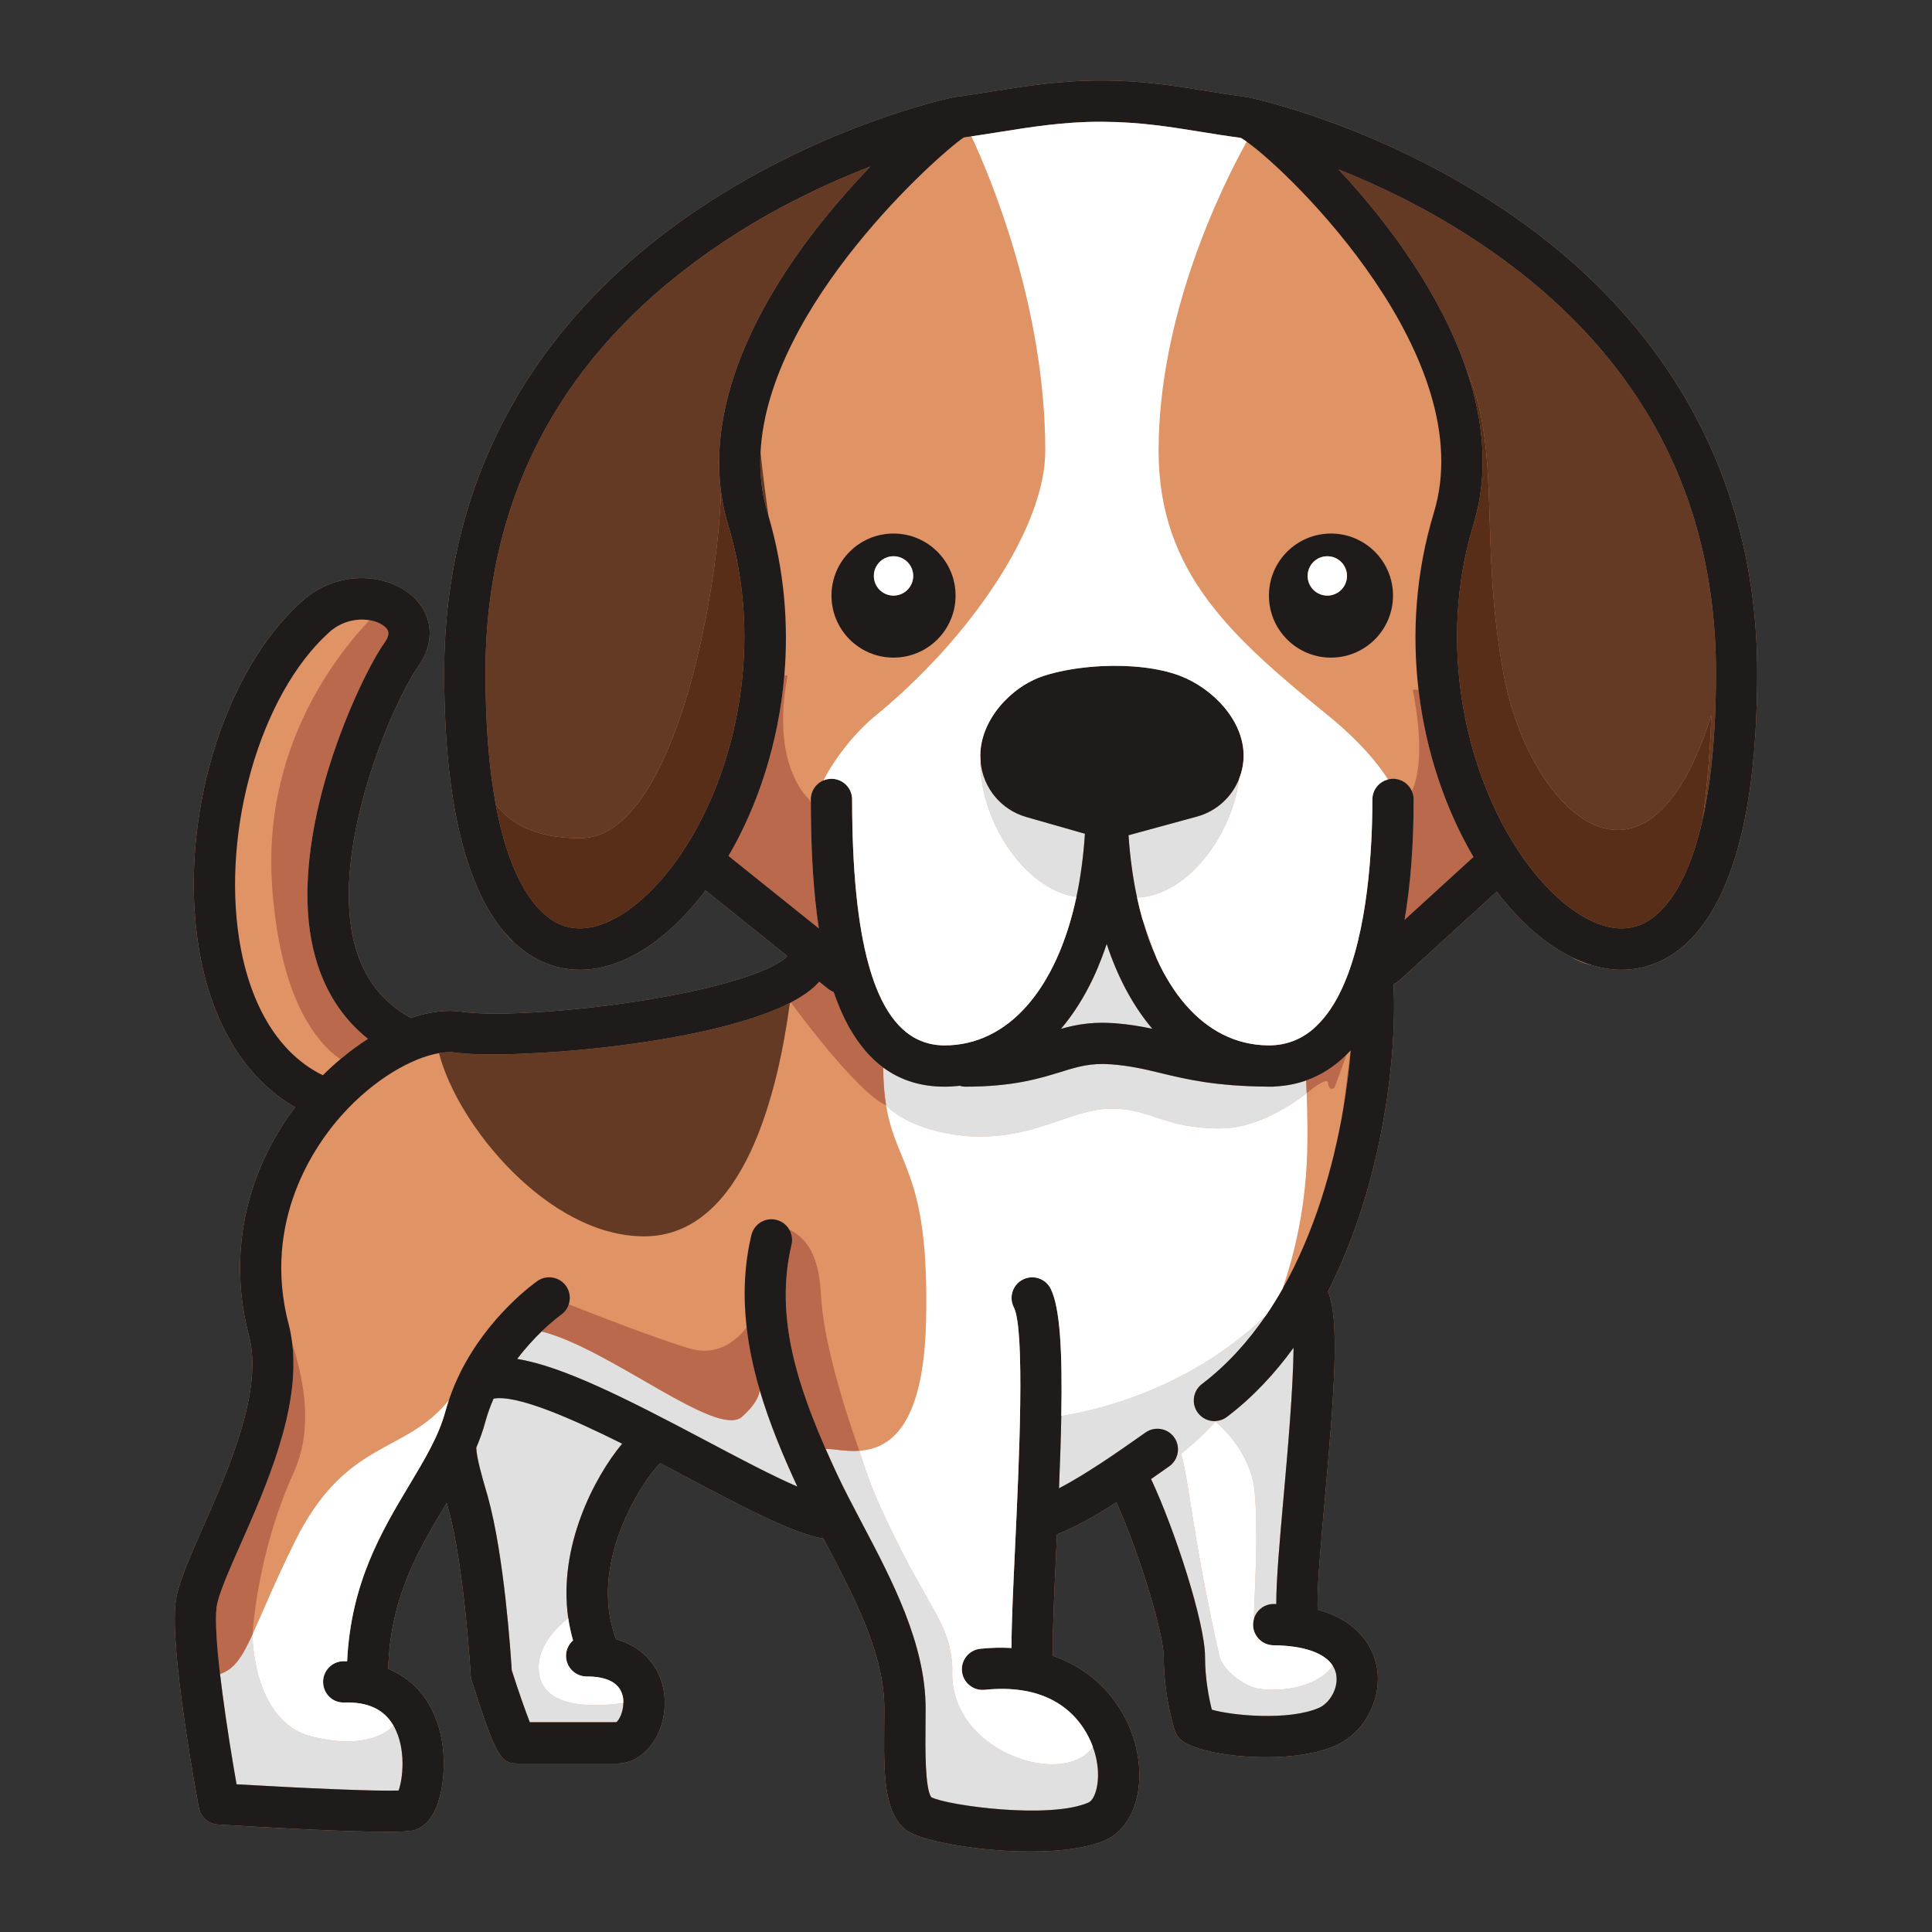 <?xml version="1.0" encoding="utf-8"?>
<!-- Designed by Vexels.com - 2020 All Rights Reserved - https://vexels.com/terms-and-conditions/  -->
<svg version="1.1" id="Layer_1" xmlns="http://www.w3.org/2000/svg" xmlns:xlink="http://www.w3.org/1999/xlink" x="0px" y="0px"
	 viewBox="0 0 1200 1200" enable-background="new 0 0 1200 1200" xml:space="preserve">
<rect x="0" y="0" width="1200" height="1200" fill="#333333" stroke="none"/>
<g>
	<path fill="#E09365" d="M1079.69,326.184c-21.24-79.171-71.006-146.248-147.045-196.969
		c-77.729-51.849-154.386-68.177-157.612-68.847l-0.022,0.106c-0.476-0.118-0.937-0.269-1.435-0.333
		c-7.902-1.014-15.572-2.26-23.693-3.576C730.003,53.336,709.446,50,684.413,50c-0.254,0-0.491,0.06-0.741,0.075
		c-0.25-0.015-0.487-0.075-0.741-0.075c-24.507,0-47.009,3.608-66.862,6.792c-7.818,1.254-15.205,2.439-22.301,3.349
		c-0.498,0.064-0.959,0.215-1.435,0.333l-0.021-0.106c-3.226,0.67-79.883,16.997-157.612,68.847
		c-103.895,69.302-158.812,169.109-158.812,288.633c0,91.775,17.67,138.501,38.001,161.915c1.567,2.022,3.321,3.857,5.262,5.509
		c5.826,5.517,11.759,9.357,17.469,11.947c7.564,3.43,15.489,5.125,23.624,5.125c17.838,0,36.676-8.154,54.848-24.062
		c8.104-7.095,15.885-15.574,23.161-25.185l50.779,40.74c-3.826,4.723-24.859,16.89-86.96,27.116
		c-44.561,7.341-94.24,10.521-115.561,7.432c-9.447-1.378-20.168,0.088-31.331,3.872c-18.072-10.019-29.629-25.2-35.08-46.397
		c-15.409-59.91,24.647-150.862,39.476-171.561c10.988-15.336,9.521-32.749-3.735-44.357c-16.081-14.076-47.18-16.361-69.229,4.357
		c-48.526,44.115-75.726,135.966-63.271,213.651c7.504,46.81,28.652,81.774,59.926,99.757
		c-31.246,41.494-41.743,92.393-28.636,141.881c9.022,34.07-12.72,83.221-28.597,119.11c-8.764,19.81-15.685,35.459-17.001,46.764
		c-3.476,29.863,12.632,117.454,14.481,127.34c1.079,5.78,5.949,10.082,11.816,10.441c25.246,1.548,77.4,4.524,104.88,4.524
		c7.743,0,13.531-0.234,16.2-0.805c16.764-3.597,20.989-32.417,18.633-51.735c-2.934-24.061-15.112-40.963-33.9-48.692
		c1.255-44.328,18.467-73.206,35.181-101.12c0.378-0.632,0.748-1.255,1.125-1.884c0.308,1.055,0.599,2.057,0.841,2.923
		c10.183,36.54,14.028,103.373,14.066,104.045c0.058,1.073,0.255,2.132,0.578,3.159c15.178,47.858,18.222,51.685,28.503,51.685
		h61.809c16.332,0,29.621-16.956,29.621-37.801c0-11.268-4.181-21.567-11.772-29.004c-3.797-3.719-9.706-7.878-18.446-10.442
		c-17.72-46.577,15.849-97.568,27.369-109.298c5.665,2.969,11.062,5.829,16.038,8.467c34.429,18.253,64.162,34.011,83.407,38.055
		c0.65,0.137,1.293,0.168,1.937,0.205c0.53,1.006,1.019,1.96,1.554,2.975c17.859,33.886,36.327,68.924,36.327,102.722
		c0,3.435-0.033,6.957-0.067,10.504c-0.275,29.337-0.513,54.677,13.928,65.177c9.164,6.669,44.448,13.099,76.911,13.095
		c17.968,0,35.078-1.97,46.401-6.961c17.913-7.896,25.74-33.131,18.612-60.002c-5.088-19.177-18.61-39.499-41.887-50.782
		c-2.922-1.416-6.014-2.669-9.246-3.779c-0.013-0.656-0.027-1.302-0.034-2.007c-0.142-14.534,1.031-39.51,2.264-65.768
		c0.123-2.615,0.237-5.14,0.356-7.709c11.212-4.222,24.514-11.888,36.886-19.823c14.968,33.194,29.429,82.247,29.429,95.96
		c0,24.847,6.66,45.083,6.944,45.934c0.845,2.533,2.46,4.737,4.62,6.306c8.056,5.863,29.684,10.095,51.893,10.095
		c15.695,0,31.681-2.116,43.365-7.266c18.272-8.05,29.398-29.901,25.329-49.744c-1.754-8.55-8.427-25.696-33.458-33.775
		c-0.984-0.317-2.054-0.591-3.095-0.88c-0.047-1.043-0.068-2.225-0.074-3.476c-0.068-13.535,2.169-38.703,4.533-65.251
		c6.069-68.162,9.237-111.446,1.93-128.952c35.555-69.584,43.11-152.162,40.643-190.839c1.388-0.556,2.707-1.347,3.876-2.415
		l60.309-55.054c7.117,9.311,14.704,17.553,22.604,24.469c7.839,6.861,15.8,12.189,23.752,16.133
		c4.054,2.402,8.384,4.171,12.97,5.139c6.11,1.799,12.176,2.79,18.126,2.79c8.133,0,16.063-1.694,23.622-5.125
		c26.195-11.883,57.126-49.51,60.428-159.605c0.191-6.359,0.307-12.914,0.307-19.766
		C1091.458,385.801,1087.472,355.188,1079.69,326.184z"/>
	<path fill="none" d="M528.331,639.65c1.313,2.256,2.696,4.422,4.148,6.503C531.031,644.068,529.643,641.906,528.331,639.65z"/>
	<path fill="none" d="M517.791,616.085c1.181,3.493,2.495,6.844,3.875,10.12C520.283,622.933,518.972,619.579,517.791,616.085z"/>
	<path fill="none" d="M532.826,646.653c1.312,1.852,2.684,3.625,4.114,5.325C535.515,650.273,534.134,648.509,532.826,646.653z"/>
	<path fill="none" d="M527.087,637.534c-1.672-3.036-3.204-6.24-4.655-9.537c1.448,3.303,2.984,6.503,4.657,9.54
		C527.088,637.536,527.087,637.535,527.087,637.534z"/>
	<path fill="none" d="M537.736,652.94c1.327,1.525,2.714,2.968,4.143,4.356C540.453,655.904,539.058,654.47,537.736,652.94z"/>
	<path fill="none" d="M548.549,663.049c-1.942-1.429-3.788-2.99-5.565-4.645C544.764,660.055,546.607,661.62,548.549,663.049z"/>
	<path fill="#653A24" d="M918.419,150.544c-30.75-20.509-61.606-35.213-87.167-45.391c0.405,0.43,0.807,0.86,1.208,1.285
		c21.679,23.139,60.444,69.785,78.574,123.745c21.989,49.972,7.436,106.89,23.034,189.264
		c16.134,85.208,88.555,153.221,128.859,24.752c0,0-0.669,30.843-5.356,64.512c4.936-22.161,8.247-51.613,8.247-90.864
		C1065.818,305.719,1016.226,215.785,918.419,150.544z"/>
	<path fill="#653A24" d="M476.83,318.733c0.185,0.614,0.337,1.228,0.517,1.842c-1.557-10.779-3.237-23.578-4.972-39.487
		C471.734,293.767,473.033,306.393,476.83,318.733z"/>
	<path fill="#653A24" d="M360.759,520.608c56.602-0.367,84.708-146.233,87.075-215.08c-0.704-5.294-1.05-10.688-1.124-16.156
		c-1.002-2.943-0.606-3.814-0.048-4.003c0.605-41.406,18.948-87.44,54.346-135.369c11.092-15.017,25.367-31.699,39.56-46.579
		c-26.608,10.301-59.589,25.65-92.319,47.574c-97.358,65.214-146.722,154.995-146.722,266.851c0,33.957,2.476,60.591,6.338,81.512
		C315.921,510.443,331.319,520.799,360.759,520.608z"/>
	<path fill="#653A24" d="M400.045,767.918c62.86,0,83.423-92.106,90.524-144.656l-0.66,0.065
		c-53.202,26.703-176.213,34.92-207.09,30.43c-2.901-0.42-6.328-0.295-10.146,0.368
		C284.295,699.273,340.778,767.918,400.045,767.918z"/>
	<path fill="#653A24" d="M490.61,622.955c-0.193,0.099-0.371,0.201-0.567,0.3l0.533-0.052
		C490.588,623.12,490.599,623.038,490.61,622.955z"/>
	<path fill="#653A24" d="M490.577,623.203l-0.533,0.052c-0.046,0.023-0.088,0.048-0.134,0.071l0.66-0.065
		C490.572,623.241,490.574,623.222,490.577,623.203z"/>
	<g>
		<path fill="#592E18" d="M934.068,419.448c-15.597-82.374-1.044-139.292-23.034-189.264c10.3,30.658,13.964,63.668,3.988,96.091
			c-22.036,72.992-5.339,150.326,26.755,200.219c0.563,0.702,1.038,1.441,1.431,2.217c7.875,11.873,16.622,22.128,25.932,30.278
			c10.681,9.348,31.512,23.729,50.992,14.877c9.321-4.228,27.018-18.372,37.439-65.154c4.687-33.67,5.356-64.512,5.356-64.512
			C1022.623,572.668,950.202,504.655,934.068,419.448z"/>
		<path fill="#592E18" d="M447.834,305.529c-2.367,68.846-30.473,214.712-87.075,215.08c-29.44,0.191-44.838-10.165-52.893-21.248
			c10.028,54.313,29.431,70.008,39.347,74.506c19.478,8.843,40.306-5.529,50.992-14.877c9.256-8.103,17.959-18.283,25.798-30.07
			c0.414-0.858,0.905-1.691,1.527-2.466c0.056-0.07,0.128-0.12,0.185-0.189c31.997-49.903,48.605-127.123,26.587-200.054
			C450.237,319.489,448.773,312.584,447.834,305.529z"/>
		<path fill="#592E18" d="M446.663,285.37c-0.558,0.188-0.954,1.059,0.048,4.003C446.693,288.039,446.643,286.714,446.663,285.37z"
			/>
	</g>
	<g>
		<path fill="#E0E0E0" d="M550.365,686.51c14.077,14.447,41.563,19.445,57.679,19.445c37.911,0,57.971-17.36,82.56-17.36
			s32.033,12.286,67.247,12.286c20.747,0,40.766-12.003,53.762-21.88c0,0-0.202-3.692-0.323-7.906
			c-6.017,2.124-12.412,3.379-19.184,3.726c-0.451,0.048-0.89,0.136-1.354,0.136c-0.722,0-1.396-0.013-2.105-0.017
			c-0.165,0.001-0.324,0.017-0.489,0.017c-0.308,0-0.617-0.025-0.925-0.028c-32.484-0.292-50.276-4.557-65.996-8.347
			c-10.176-2.454-18.965-4.574-30.948-5.492c-12.897-0.985-20.688,1.415-31.484,4.749c-13.173,4.06-29.567,9.118-59.238,9.118
			c-1.223,0-2.382-0.226-3.503-0.546c-3.15,0.346-6.308,0.546-9.465,0.546c-7.26,0-13.875-0.998-19.935-2.821
			c-0.005-0.002-0.011-0.004-0.016-0.006c-6.721-2.024-12.717-5.121-18.099-9.08c0.084,9.219,0.734,16.848,1.807,23.398
			C550.359,686.467,550.362,686.49,550.365,686.51z"/>
		<path fill="#E0E0E0" d="M678.805,1084.984C678.805,1084.983,678.805,1084.984,678.805,1084.984
			c-2.863,4.161-7.064,7.115-12.174,8.858c-3.36,1.146-7.091,1.786-11.043,1.946c-1.317,0.053-2.66,0.053-4.021,0.001
			c-1.361-0.053-2.741-0.158-4.135-0.315c-2.787-0.314-5.629-0.834-8.48-1.555c-1.425-0.36-2.853-0.77-4.278-1.229
			c-5.699-1.836-11.347-4.457-16.588-7.806c-3.931-2.512-7.633-5.433-10.956-8.74c-9.97-9.922-16.53-23.316-15.629-39.541
			c-1.068-30.447-16.025-36.323-46.472-104.633c-3.89-8.727-7.182-17.881-10.045-27.185c-0.378-1.227-0.775-2.448-1.137-3.68
			c-0.051,0.004-0.101,0.003-0.152,0.006c-8.869,0.6-16.764-1.473-20.852-1.102c2.206,5.026,4.492,10.102,6.913,15.28
			c4.674,9.999,10.118,20.328,15.879,31.257c18.414,34.938,39.286,74.537,39.286,114.678c0,3.514-0.033,7.115-0.067,10.746
			c-0.129,13.634-0.365,38.852,3.576,44.315c9.721,5.129,73.631,13.901,97.683,3.293c4.424-1.949,8.248-14.594,4.171-29.968
			C679.953,1088.364,679.462,1086.772,678.805,1084.984z"/>
		<path fill="#E0E0E0" d="M668.595,557.106c2.595-12.143,4.373-25.273,5.269-39.251l-36.425-10.407
			c-15.601-4.457-26.706-17.974-28.316-33.853c-0.13-0.004-0.224-0.007-0.224-0.007C608.9,510.018,636.323,552.406,668.595,557.106z
			"/>
		<path fill="#E0E0E0" d="M675.609,635.718c2.76-0.29,5.689-0.444,8.805-0.454c0.012,0,0.023-0.001,0.035-0.001
			c1.822-0.005,3.731,0.056,5.703,0.166c0.709,0.039,1.366,0.039,2.096,0.095c8.933,0.685,16.492,1.976,23.469,3.464
			c-10.756-12.736-20.025-28.97-27.032-48.88c-0.443-1.259-0.883-2.523-1.307-3.812c-0.931,2.826-1.911,5.575-2.929,8.259
			c-0.011,0.03-0.023,0.059-0.035,0.089c-1.731,4.555-3.569,8.929-5.535,13.08c-5.749,12.141-12.467,22.538-19.876,31.304
			C664.179,637.573,669.538,636.355,675.609,635.718z"/>
		<path fill="#E0E0E0" d="M769.689,483.585c-4.442,11.325-13.988,20.272-26.256,23.617l-42.482,11.586
			c0.925,13.779,2.709,26.726,5.291,38.707C737.437,556.363,765.13,519.066,769.689,483.585z"/>
		<path fill="#E0E0E0" d="M709.464,570.501c2.538,9.023,5.562,17.399,9.045,25.054L709.464,570.501z"/>
		<path fill="#E0E0E0" d="M460.808,880.003c-15.48,13.618-82.096-42.407-124.389-53.019c-4.566,4.399-9.931,10.143-15.183,17.081
			c27.977,4.518,66.847,24.053,116.83,50.55c20.283,10.752,41.018,21.738,57.181,28.749c-9.011-19.446-17.365-39.486-23.398-59.995
			C471.767,865.153,470.709,871.293,460.808,880.003z"/>
		<path fill="#E0E0E0" d="M829.869,1039.603c-0.366-1.785-1.077-3.436-2.055-4.974c-8.932,12.765-30.729,16.663-46.152,14.259
			c-8.86-1.381-22.341-11.549-24.305-20.298c-16.935-75.456-18.904-110.288-23.807-125.526c7.924-6.364,15.055-13.118,21.423-20.03
			c3.597,2.97,21.877,19.153,24.284,43.263c2.501,25.05-0.149,65.474-0.497,79.507c1.461-5.487,6.421-9.531,12.344-9.531
			c0.046,0,0.09,0,0.138,0c0.517,0.005,0.968,0.053,1.478,0.064c-0.051-14.901,2.134-39.489,4.632-67.54
			c2.387-26.808,5.86-65.864,6.117-91.71c-11.695,16.125-25.364,30.791-41.401,42.984c-2.014,1.53-4.338,2.333-6.684,2.528
			c-0.286,0.024-0.571,0.063-0.857,0.068c-0.069,0.001-0.137,0.016-0.206,0.016c-3.871,0-7.693-1.744-10.216-5.062
			c-4.286-5.634-3.19-13.68,2.448-17.965c15.574-11.84,28.655-26.407,39.676-42.511c-48.107,46.019-105.196,58.87-127.034,62.355
			c-0.25,13.625-0.761,28.686-1.423,44.886c16.756-8.633,37.841-23.46,48.314-30.827c2.155-1.515,4.019-2.825,5.521-3.864
			c5.828-4.023,13.811-2.562,17.834,3.268c1.108,1.605,1.761,3.376,2.06,5.18c0.412,2.488,0.076,5.025-0.944,7.315
			c-0.925,2.077-2.374,3.951-4.382,5.337c-1.454,1.002-3.255,2.27-5.337,3.735c-1.802,1.268-3.797,2.669-5.89,4.131
			c14.993,32.017,33.524,89.486,33.524,110.468c0,13.855,2.544,26.174,4.213,32.768c12.127,3.647,47.889,7.107,66.631-1.16
			C825.775,1057.89,831.695,1048.513,829.869,1039.603z"/>
		<path fill="#E0E0E0" d="M335.279,1041.669c-3.706-15.498,7.522-28.484,17.656-36.69c-6.333-44.42,16.199-87.46,33.493-108.28
			c-31.826-15.898-65.513-30.599-79.85-27.983c-2.054,4.657-3.841,9.581-5.24,14.756c-1.463,5.415-3.364,10.619-5.528,15.722
			c0.158,6.255,3.904,19.124,5.802,25.613c0.524,1.782,0.995,3.393,1.375,4.762c10.128,36.34,14.199,96.872,14.871,107.855
			c3.75,11.727,8.321,24.981,11.215,32.279h53.684c1.706-1.122,4.35-6.133,4.425-11.941
			C372.065,1059.943,340.144,1062.012,335.279,1041.669z"/>
		<path fill="#E0E0E0" d="M244.407,1071.849c-6.953,7.358-23.258,13.69-50.721,6.742c-23.234-5.878-31.819-29.169-34.99-45.811
			c-1.893-9.93-1.857-17.483-1.857-17.566c0,0,0-0.01,0-0.01l-0.001,0c-6.644,14.427-11.361,21.53-20.164,24.558
			c0.468,4.037,0.985,8.167,1.535,12.348c2.668,20.259,6.125,41.423,8.723,56.147c42.391,2.483,86.708,4.394,100.655,3.877
			c2.587-7.069,4.797-25.519-2.662-39.461C244.768,1072.377,244.571,1072.134,244.407,1071.849z"/>
	</g>
	<g>
		<path fill="#BA694C" d="M548.549,663.049c-1.942-1.429-3.785-2.994-5.565-4.645c-0.38-0.354-0.732-0.745-1.104-1.108
			c-1.429-1.387-2.817-2.83-4.143-4.356c-0.271-0.313-0.529-0.643-0.796-0.962c-1.43-1.7-2.802-3.473-4.114-5.325
			c-0.116-0.165-0.231-0.333-0.347-0.499c-1.452-2.081-2.835-4.248-4.148-6.503l0,0l-0.059-0.026c0,0-0.456-0.748-1.183-2.087
			c-1.673-3.038-3.209-6.237-4.657-9.54c-0.26-0.592-0.512-1.191-0.766-1.791c-1.38-3.277-2.694-6.627-3.875-10.12
			c-1.218-0.465-2.394-1.097-3.466-1.957l-5.483-4.399c-4.162,4.832-10.419,9.231-18.233,13.226
			c-0.011,0.083-0.022,0.164-0.033,0.247c-0.003,0.02-0.005,0.039-0.008,0.059l1.042-0.102c0,0,40.588,55.657,58.754,63.351
			c-0.003-0.02-0.006-0.042-0.009-0.062C549.283,679.897,548.633,672.267,548.549,663.049z"/>
		<path fill="#BA694C" d="M490.234,763.717c1.587,2.736,2.196,6.047,1.41,9.367c-6.013,25.416-4.163,50.544,2.975,77.021
			c0.999,3.256,2.156,7.147,3.397,11.408c3.974,12.437,8.999,25.221,14.825,38.495c4.088-0.372,11.984,1.701,20.852,1.102
			c-12.408-35.512-22.465-71.297-23.809-97.137C508.968,786.325,504.628,770.549,490.234,763.717z"/>
		<path fill="#BA694C" d="M811.478,671.029c-0.062,0.022-0.125,0.043-0.187,0.065c0.121,4.214,0.323,7.906,0.323,7.906
			s13.047-10.974,13.271-6.372c0.224,4.602,3.429,4.146,4.141,2.622c0.491-1.051,4.724-12.895,7.303-20.144
			C828.964,662.421,820.669,667.752,811.478,671.029z"/>
		<path fill="#BA694C" d="M834.165,689.702c2.3-13.311,3.859-25.932,4.804-37.313c-0.046,0.05-0.089,0.105-0.135,0.154
			C837.6,661.811,835.875,675.167,834.165,689.702z"/>
		<path fill="#BA694C" d="M915.203,532.283c-17.001-28.943-29.548-64.817-34.129-103.843c-1.19-0.184-2.386-0.233-3.596,0.016
			c7.327,37.513,3.103,55.236-0.543,62.904c0.703,1.586,1.109,3.331,1.109,5.177c0,28.08-1.915,53.057-5.633,74.809L915.203,532.283
			z"/>
		<path fill="#BA694C" d="M508.609,576.67c-3.46-22.775-4.653-46.929-4.912-69.505c-0.033-2.847-0.053-5.667-0.059-8.457
			l-1.009-2.172c0,0-24.411-20.535-13.402-76.897c-0.694-0.143-1.38-0.154-2.064-0.129c-3.578,42.2-16.567,81.109-34.665,112.143
			l55.558,44.574L508.609,576.67z"/>
		<path fill="#BA694C" d="M427.511,837.359c-23.84-7.425-57.74-20.671-74.231-27.25c-0.834,2.582-2.444,4.935-4.846,6.601
			c-0.125,0.087-5.169,3.677-12.016,10.274c42.293,10.612,108.909,66.637,124.389,53.019c9.901-8.71,10.959-14.85,11.041-16.634
			c-3.761-12.788-6.587-25.757-8.095-38.879C456.281,833.999,444.446,842.634,427.511,837.359z"/>
		<path fill="#BA694C" d="M149.483,959.074c-7.259,16.409-14.116,31.908-14.982,39.353c-0.973,8.357,0.151,23.889,2.173,41.335
			c8.803-3.028,13.52-10.131,20.164-24.558c0,0,2.523-49.644,25.492-100.39c12.279-27.128,6.748-56.061-0.829-80.465
			C186.591,875.009,165.394,923.103,149.483,959.074z"/>
		<path fill="#BA694C" d="M238.949,389.232c-2.219-1.941-5.543-3.365-9.409-4.017c-21.755,22.865-66.384,80.586-60.564,164.763
			c4.768,68.959,26.634,96.784,42.384,107.958c5.619-4.724,11.384-8.983,17.204-12.688c-16.389-13.108-27.592-30.821-33.297-53
			c-18.765-72.957,28.964-172.64,43.464-192.882C243.277,393.022,240.566,390.651,238.949,389.232z"/>
	</g>
	<path fill="#1F1B1B" d="M593.516,369.928c0-21.281-17.252-38.533-38.533-38.533c-21.281,0-38.533,17.252-38.533,38.533
		s17.252,38.533,38.533,38.533C576.263,408.461,593.516,391.209,593.516,369.928z M542.769,357.715
		c0-6.745,5.468-12.213,12.213-12.213s12.213,5.468,12.213,12.213c0,6.745-5.468,12.213-12.213,12.213
		S542.769,364.46,542.769,357.715z"/>
	<path fill="#1F1B1B" d="M826.691,331.395c-21.281,0-38.533,17.252-38.533,38.533s17.252,38.533,38.533,38.533
		s38.533-17.252,38.533-38.533S847.972,331.395,826.691,331.395z M824.419,369.928c-6.745,0-12.213-5.468-12.213-12.213
		c0-6.745,5.468-12.213,12.213-12.213c6.745,0,12.213,5.468,12.213,12.213C836.632,364.46,831.164,369.928,824.419,369.928z"/>
	<path fill="#1F1B1B" d="M1079.69,326.184c-21.24-79.171-71.006-146.248-147.045-196.969
		c-77.729-51.849-154.386-68.177-157.612-68.847l-0.022,0.106c-0.476-0.118-0.937-0.269-1.435-0.333
		c-7.902-1.014-15.572-2.26-23.693-3.576C730.003,53.336,709.446,50,684.413,50c-0.254,0-0.491,0.06-0.741,0.075
		c-0.25-0.015-0.487-0.075-0.741-0.075c-24.507,0-47.009,3.608-66.862,6.792c-7.818,1.254-15.205,2.439-22.301,3.349
		c-0.498,0.064-0.959,0.215-1.435,0.333l-0.021-0.106c-3.226,0.67-79.883,16.997-157.612,68.847
		c-103.895,69.302-158.812,169.109-158.812,288.633c0,91.775,17.67,138.501,38.001,161.915c1.738,2.002,3.494,3.835,5.262,5.509
		c5.826,5.517,11.759,9.357,17.469,11.947c7.564,3.43,15.489,5.125,23.624,5.125c17.838,0,36.676-8.154,54.848-24.062
		c8.104-7.095,15.885-15.574,23.161-25.185l50.779,40.74c-3.826,4.723-24.859,16.89-86.96,27.116
		c-44.561,7.341-94.24,10.521-115.561,7.432c-9.447-1.378-20.168,0.088-31.331,3.872c-18.072-10.019-29.629-25.2-35.08-46.397
		c-15.409-59.91,24.647-150.862,39.476-171.561c10.988-15.336,9.521-32.749-3.735-44.357c-16.081-14.076-47.18-16.361-69.229,4.357
		c-48.526,44.115-75.726,135.966-63.271,213.651c7.504,46.81,28.652,81.774,59.926,99.757
		c-31.246,41.494-41.743,92.393-28.636,141.881c9.022,34.07-12.72,83.221-28.597,119.11c-8.764,19.81-15.685,35.459-17.001,46.764
		c-3.476,29.863,12.632,117.454,14.481,127.34c1.079,5.78,5.949,10.082,11.816,10.441c25.246,1.548,77.4,4.524,104.88,4.524
		c7.743,0,13.531-0.234,16.2-0.805c16.764-3.597,20.989-32.417,18.633-51.735c-2.934-24.061-15.112-40.963-33.9-48.692
		c1.255-44.328,18.467-73.206,35.181-101.12c0.378-0.632,0.748-1.255,1.125-1.884c0.308,1.055,0.599,2.057,0.841,2.923
		c10.183,36.54,14.028,103.373,14.066,104.045c0.058,1.073,0.255,2.132,0.578,3.159c15.178,47.858,18.222,51.685,28.503,51.685
		h61.809c16.332,0,29.621-16.956,29.621-37.801c0-11.268-4.181-21.567-11.772-29.004c-3.797-3.719-9.706-7.878-18.446-10.442
		c-17.72-46.577,15.849-97.568,27.369-109.298c5.665,2.969,11.062,5.829,16.038,8.467c34.429,18.253,64.162,34.011,83.407,38.055
		c0.65,0.137,1.293,0.168,1.937,0.205c0.53,1.006,1.019,1.96,1.554,2.975c17.859,33.886,36.327,68.924,36.327,102.722
		c0,3.435-0.033,6.957-0.067,10.504c-0.275,29.337-0.513,54.677,13.928,65.177c9.164,6.669,44.448,13.099,76.911,13.095
		c17.968,0,35.078-1.97,46.401-6.961c17.913-7.896,25.74-33.131,18.612-60.002c-5.088-19.177-18.61-39.499-41.887-50.782
		c-2.922-1.416-6.014-2.669-9.246-3.779c-0.013-0.656-0.027-1.302-0.034-2.007c-0.142-14.534,1.031-39.51,2.264-65.768
		c0.123-2.615,0.237-5.14,0.356-7.709c11.212-4.222,24.514-11.888,36.886-19.823c14.968,33.194,29.429,82.247,29.429,95.96
		c0,24.847,6.66,45.083,6.944,45.934c0.845,2.533,2.46,4.737,4.62,6.306c8.056,5.863,29.684,10.095,51.893,10.095
		c15.695,0,31.681-2.116,43.365-7.266c18.272-8.05,29.398-29.901,25.329-49.744c-1.754-8.55-8.427-25.696-33.458-33.775
		c-0.984-0.317-2.054-0.591-3.095-0.88c-0.047-1.043-0.068-2.225-0.074-3.476c-0.068-13.535,2.169-38.703,4.533-65.251
		c6.069-68.162,9.237-111.446,1.93-128.952c35.555-69.584,43.11-152.162,40.643-190.839c1.388-0.556,2.707-1.347,3.876-2.415
		l60.309-55.054c7.117,9.311,14.704,17.553,22.604,24.469c7.839,6.861,15.8,12.189,23.752,16.133
		c4.335,2.15,8.663,3.871,12.97,5.139c6.11,1.799,12.176,2.79,18.126,2.79c8.133,0,16.063-1.694,23.622-5.125
		c26.195-11.883,57.126-49.51,60.428-159.605c0.191-6.359,0.307-12.914,0.307-19.766
		C1091.458,385.801,1087.472,355.188,1079.69,326.184z M425.717,526.263c-0.058,0.069-0.129,0.118-0.185,0.189
		c-0.622,0.775-1.113,1.608-1.527,2.466c-7.84,11.787-16.542,21.967-25.798,30.07c-10.685,9.348-31.514,23.72-50.992,14.877
		c-9.916-4.498-29.32-20.193-39.347-74.506c-3.863-20.921-6.338-47.556-6.338-81.512c0-111.855,49.364-201.637,146.722-266.851
		c32.73-21.924,65.711-37.273,92.319-47.574c-14.193,14.879-28.467,31.562-39.56,46.579
		c-35.398,47.929-53.741,93.963-54.346,135.369c-0.02,1.344,0.03,2.669,0.048,4.003c0.073,5.467,0.419,10.862,1.124,16.156
		c0.939,7.055,2.402,13.961,4.47,20.681C474.321,399.141,457.714,476.361,425.717,526.263z M148.656,583.89
		c-11.019-68.73,13.229-152.46,55.357-190.762c7.848-7.375,17.79-9.218,25.526-7.913c3.866,0.652,7.191,2.076,9.409,4.017
		c1.617,1.419,4.328,3.789-0.219,10.135c-14.5,20.242-62.228,119.924-43.464,192.882c5.705,22.179,16.908,39.892,33.297,53
		c-5.82,3.705-11.584,7.964-17.204,12.688c-3.691,3.103-7.307,6.42-10.835,9.922C173.662,654.791,155.267,625.121,148.656,583.89z
		 M352.935,1004.979c0.661,4.635,1.668,9.282,2.996,13.923c-2.655,2.348-4.363,5.742-4.363,9.567c0,7.082,5.74,12.82,12.82,12.82
		c12.999,0,20.534,4.115,22.397,12.232c0.329,1.437,0.413,2.856,0.396,4.242c-0.075,5.808-2.719,10.819-4.425,11.941h-53.684
		c-2.894-7.299-7.466-20.553-11.215-32.279c-0.672-10.984-4.743-71.515-14.871-107.855c-0.38-1.369-0.851-2.98-1.375-4.762
		c-1.898-6.489-5.644-19.358-5.802-25.613c2.164-5.103,4.065-10.307,5.528-15.722c1.399-5.176,3.186-10.1,5.24-14.756
		c14.336-2.617,48.024,12.085,79.85,27.983C369.134,917.519,346.602,960.558,352.935,1004.979z M834.165,689.702
		c-6.111,35.358-17.607,75.589-37.568,110.794c-3.231,5.698-6.68,11.259-10.368,16.649c-11.02,16.104-24.102,30.672-39.676,42.511
		c-5.638,4.286-6.733,12.332-2.448,17.965c2.523,3.318,6.345,5.062,10.216,5.062c0.069,0,0.137-0.015,0.206-0.016
		c0.286-0.005,0.571-0.044,0.857-0.068c2.347-0.195,4.671-0.998,6.684-2.528c16.038-12.193,29.706-26.86,41.401-42.984
		c-0.257,25.846-3.731,64.902-6.117,91.71c-2.498,28.051-4.683,52.639-4.632,67.54c-0.509-0.011-0.96-0.059-1.478-0.064
		c-0.048,0-0.092,0-0.138,0c-5.923,0-10.883,4.045-12.344,9.531c-0.27,1.014-0.462,2.058-0.473,3.155
		c-0.073,7.078,5.605,12.878,12.686,12.953c18.819,0.196,31.79,4.768,36.839,12.716c0.977,1.538,1.689,3.189,2.055,4.974
		c1.826,8.91-4.094,18.287-10.552,21.133c-18.742,8.267-54.504,4.807-66.631,1.16c-1.669-6.594-4.213-18.913-4.213-32.768
		c0-20.982-18.531-78.451-33.524-110.468c2.092-1.462,4.088-2.863,5.89-4.131c2.082-1.465,3.883-2.733,5.337-3.735
		c2.008-1.387,3.457-3.261,4.382-5.337c1.02-2.289,1.356-4.826,0.944-7.315c-0.299-1.804-0.952-3.575-2.06-5.18
		c-4.023-5.83-12.006-7.291-17.834-3.268c-1.502,1.039-3.366,2.349-5.521,3.864c-10.473,7.367-31.558,22.194-48.314,30.827
		c0.662-16.2,1.173-31.261,1.423-44.886c0.725-39.532-0.692-67.454-6.646-79.145c-3.213-6.31-10.936-8.822-17.244-5.605
		c-6.308,3.213-8.818,10.934-5.605,17.239c7.119,13.976,3.195,97.564,0.849,147.509c-1.211,25.791-2.287,48.731-2.3,64.092
		c-6.071-0.34-12.488-0.232-19.323,0.475c-7.042,0.734-12.161,7.036-11.428,14.076c0.73,7.044,7.04,12.152,14.074,11.43
		c46.408-4.82,62.215,21.747,67.232,35.411c0,0,0,0,0,0c0.657,1.788,1.148,3.381,1.479,4.626
		c4.077,15.374,0.253,28.019-4.171,29.968c-24.052,10.608-87.962,1.836-97.683-3.293c-3.942-5.463-3.706-30.681-3.576-44.315
		c0.033-3.631,0.067-7.232,0.067-10.746c0-40.142-20.872-79.741-39.286-114.678c-5.761-10.93-11.205-21.258-15.879-31.257
		c-2.421-5.178-4.708-10.254-6.913-15.28c-5.826-13.275-10.851-26.059-14.825-38.495c-1.224-3.829-2.381-7.638-3.397-11.408
		c-7.138-26.477-8.988-51.606-2.975-77.021c0.785-3.321,0.176-6.632-1.41-9.367c-1.705-2.94-4.544-5.214-8.113-6.057
		c-6.902-1.653-13.799,2.633-15.428,9.523c-4.58,19.358-5.102,38.485-2.939,57.307c1.508,13.122,4.333,26.091,8.095,38.879
		c6.033,20.509,14.387,40.549,23.398,59.995c-16.163-7.011-36.898-17.997-57.181-28.749c-49.983-26.496-88.853-46.031-116.83-50.55
		c5.252-6.938,10.617-12.682,15.183-17.081c6.847-6.597,11.891-10.187,12.016-10.274c2.403-1.666,4.012-4.019,4.846-6.601
		c1.186-3.673,0.756-7.823-1.612-11.239c-4.038-5.822-12.025-7.265-17.84-3.234c-1.463,1.016-30.169,21.297-47.834,56.686
		c-0.118,0.214-0.208,0.438-0.313,0.659c-2.587,5.249-4.915,10.82-6.886,16.715c-0.779,2.328-1.553,4.661-2.208,7.088
		c-4.081,15.099-12.507,29.17-22.262,45.462c-17.128,28.61-36.4,60.803-38.711,109.595c-0.845-0.002-1.664-0.049-2.522-0.025
		c-7.076,0.225-12.632,6.139-12.411,13.216c0.221,7.078,6.066,12.816,13.216,12.411c14.68-0.398,24.693,4.288,30.509,14.405
		c0.164,0.285,0.361,0.529,0.518,0.823c7.46,13.943,5.25,32.392,2.662,39.461c-13.947,0.517-58.264-1.394-100.655-3.877
		c-2.599-14.724-6.055-35.888-8.723-56.147c-0.55-4.18-1.067-8.31-1.535-12.348c-2.022-17.446-3.146-32.978-2.173-41.335
		c0.866-7.445,7.722-22.944,14.982-39.353c15.911-35.971,37.109-84.065,32.018-124.725c-0.48-3.837-1.109-7.632-2.086-11.32
		c-17.235-65.085,17.066-112.667,32.613-130.107c20.57-23.069,44.237-35.945,60.645-38.797c3.818-0.664,7.245-0.788,10.146-0.368
		c30.876,4.49,153.888-3.728,207.09-30.43c0.046-0.023,0.088-0.048,0.134-0.071c0.195-0.098,0.373-0.201,0.567-0.3
		c7.814-3.995,14.071-8.394,18.233-13.226l5.483,4.399c1.072,0.86,2.247,1.492,3.466,1.957c1.181,3.493,2.492,6.848,3.875,10.12
		c0.252,0.6,0.506,1.199,0.766,1.791c1.451,3.297,2.984,6.501,4.655,9.537c0.001,0.001,0.001,0.002,0.002,0.003
		c0.398,0.724,0.831,1.406,1.242,2.113c1.313,2.255,2.7,4.418,4.148,6.503c0.116,0.166,0.23,0.334,0.347,0.499
		c1.309,1.857,2.689,3.62,4.114,5.325c0.267,0.318,0.524,0.65,0.796,0.962c1.322,1.53,2.718,2.964,4.143,4.356
		c0.373,0.363,0.724,0.756,1.104,1.108c1.777,1.655,3.624,3.216,5.565,4.645c5.382,3.959,11.378,7.057,18.099,9.08
		c0.005,0.002,0.011,0.004,0.016,0.006c6.06,1.823,12.674,2.821,19.935,2.821c3.157,0,6.315-0.2,9.465-0.546
		c1.12,0.32,2.28,0.546,3.503,0.546c29.671,0,46.065-5.058,59.238-9.118c10.796-3.334,18.587-5.734,31.484-4.749
		c11.983,0.918,20.772,3.038,30.948,5.492c15.72,3.791,33.512,8.055,65.996,8.347c0.308,0.003,0.617,0.028,0.925,0.028
		c0.165,0,0.324-0.016,0.489-0.017c0.708,0.004,1.382,0.017,2.105,0.017c0.464,0,0.903-0.088,1.354-0.136
		c6.772-0.347,13.167-1.602,19.184-3.726c0.062-0.022,0.125-0.043,0.187-0.065c9.191-3.277,17.486-8.607,24.851-15.922
		c0.843-0.837,1.687-1.674,2.505-2.563c0.046-0.05,0.089-0.104,0.135-0.154C838.025,663.77,836.466,676.391,834.165,689.702z
		 M659.003,639.029c7.409-8.766,14.127-19.163,19.876-31.304c1.966-4.151,3.804-8.526,5.535-13.08
		c0.011-0.03,0.023-0.059,0.035-0.089c1.019-2.685,1.998-5.433,2.929-8.259c0.425,1.288,0.864,2.553,1.307,3.812
		c7.007,19.91,16.276,36.144,27.032,48.88c-6.977-1.488-14.536-2.779-23.469-3.464c-0.73-0.055-1.387-0.055-2.096-0.095
		c-1.972-0.109-3.882-0.171-5.703-0.166c-0.012,0-0.023,0.001-0.035,0.001c-3.117,0.01-6.045,0.165-8.805,0.454
		C669.538,636.355,664.179,637.573,659.003,639.029z M872.411,571.346c3.718-21.753,5.633-46.729,5.633-74.809
		c0-1.846-0.407-3.591-1.109-5.177c-1.992-4.496-6.477-7.643-11.711-7.643c-1.081,0-2.113,0.174-3.116,0.426
		c-5.565,1.398-9.704,6.395-9.704,12.394c0,29.059-2.524,82.464-19.042,117.804c-4.328,9.26-9.631,17.25-16.09,23.262
		c-0.58,0.54-1.142,1.112-1.741,1.619c-7.446,6.301-16.376,10.006-27.068,10.077c-0.335-0.002-0.666-0.005-0.997-0.008
		c-10-0.104-19.365-2.442-27.979-6.78c-16.871-8.497-30.842-24.686-40.976-46.956c-3.483-7.655-6.507-16.031-9.045-25.054
		c-1.181-4.198-2.259-8.532-3.223-13.005c-2.582-11.981-4.366-24.929-5.291-38.707l42.482-11.586
		c12.268-3.346,21.815-12.293,26.256-23.617c1.757-4.478,2.739-9.317,2.739-14.345v0c0-21.732-19.059-41.642-39.35-49.425
		c-13.323-5.11-31.277-6.901-48.63-6.082c-0.011,0.001-0.023,0.002-0.035,0.002c-13.166,0.624-25.986,2.746-36.165,6.08
		c-20.652,6.764-39.35,27.693-39.35,49.425v0.374c0,1.343,0.091,2.668,0.224,3.982c1.61,15.879,12.714,29.396,28.316,33.853
		l36.425,10.407c-0.896,13.978-2.674,27.108-5.269,39.251c-12.16,56.896-42.108,92.21-81.997,92.21c-3.277,0-6.4-0.39-9.391-1.113
		c-2.061-0.498-4.051-1.174-5.977-2.016c-0.001,0-0.003-0.001-0.004-0.002c-0.636-0.279-1.27-0.565-1.891-0.881
		c-3.042-1.547-5.907-3.548-8.598-6.001c-6.602-6.018-12.149-14.776-16.658-26.296c-0.015-0.037-0.03-0.073-0.044-0.11
		c-1.65-4.229-3.158-8.833-4.529-13.807c-6.842-24.82-10.235-58.907-10.235-102.553c0-7.08-5.74-12.82-12.82-12.82
		c-1.773,0-3.462,0.361-4.998,1.012c-4.596,1.948-7.822,6.501-7.822,11.808c0,0.717,0.007,1.451,0.008,2.172
		c0.006,2.789,0.026,5.61,0.059,8.457c0.259,22.576,1.452,46.73,4.912,69.505l-0.552-0.443l-55.558-44.574
		c18.098-31.033,31.087-69.943,34.665-112.143c2.694-31.773,0.043-65.397-9.817-98.936c-0.18-0.614-0.332-1.228-0.517-1.842
		c-3.797-12.34-5.096-24.966-4.455-37.645c4.629-91.576,111.501-185.945,126.286-195.747c1.552-0.206,3.129-0.441,4.693-0.666
		c5.461-0.786,10.986-1.638,16.776-2.567c19.831-3.18,40.338-6.468,62.802-6.468c0.254,0,1.228,0,1.482,0c0,0,0.001,0,0.001,0
		c0.012,0,0.023,0.001,0.035,0.001c22.951,0.003,42.459,3.168,61.326,6.232c7.933,1.288,16.138,2.617,24.421,3.683
		c0.134,0.03,0.278,0.061,0.486,0.109c0.931,0.494,2.197,1.327,3.624,2.329c28.04,19.714,145.735,134.78,116.19,230.804
		c-11.254,37.279-13.523,74.718-9.423,109.642c4.581,39.026,17.128,74.899,34.129,103.843L872.411,571.346z M1057.571,508.712
		c-10.42,46.781-28.118,60.926-37.439,65.154c-19.48,8.851-40.311-5.529-50.992-14.877c-9.31-8.15-18.057-18.405-25.932-30.278
		c-0.393-0.776-0.868-1.515-1.431-2.217c-32.094-49.893-48.791-127.227-26.755-200.219c9.976-32.423,6.312-65.433-3.988-96.091
		c-18.13-53.96-56.894-100.606-78.574-123.745c-0.401-0.426-0.803-0.855-1.208-1.285c25.561,10.178,56.417,24.882,87.167,45.391
		c97.806,65.241,147.398,155.175,147.398,267.304C1065.818,457.099,1062.507,486.551,1057.571,508.712z"/>
	<path fill="#1F1B1B" d="M532.479,646.154c0.116,0.166,0.23,0.334,0.347,0.499C532.709,646.488,532.595,646.32,532.479,646.154z"/>
	<path fill="#1F1B1B" d="M542.984,658.404c-0.38-0.353-0.731-0.746-1.104-1.108C542.252,657.659,542.604,658.05,542.984,658.404z"/>
	<path fill="#1F1B1B" d="M521.666,626.206c0.253,0.6,0.505,1.2,0.766,1.791C522.172,627.405,521.918,626.806,521.666,626.206z"/>
	<path fill="#1F1B1B" d="M536.94,651.978c0.267,0.319,0.525,0.649,0.796,0.962C537.464,652.628,537.207,652.295,536.94,651.978z"/>
	<path fill="#1F1B1B" d="M528.331,639.65L528.331,639.65c-0.411-0.707-0.844-1.389-1.242-2.113c0.728,1.339,1.183,2.087,1.183,2.087
		L528.331,639.65z"/>
	<g>
		<path fill="#FFFFFF" d="M790.975,1021.913c-7.082-0.075-12.759-5.876-12.686-12.953c0.012-1.097,0.203-2.142,0.473-3.155
			c0.347-14.033,2.998-54.457,0.497-79.507c-2.407-24.11-20.687-40.293-24.284-43.263c-6.368,6.912-13.5,13.665-21.423,20.03
			c4.903,15.238,6.872,50.07,23.807,125.526c1.964,8.749,15.445,18.917,24.305,20.298c15.423,2.404,37.22-1.494,46.152-14.259
			C822.765,1026.681,809.794,1022.109,790.975,1021.913z"/>
		<path fill="#FFFFFF" d="M611.573,1049.573c-7.034,0.722-13.344-4.386-14.074-11.43c-0.732-7.04,4.386-13.342,11.428-14.076
			c6.835-0.707,13.252-0.815,19.323-0.475c0.014-15.361,1.089-38.301,2.3-64.092c2.345-49.944,6.27-133.533-0.849-147.509
			c-3.213-6.306-0.703-14.026,5.605-17.239c6.308-3.218,14.03-0.705,17.244,5.605c5.954,11.691,7.371,39.613,6.646,79.145
			c21.838-3.486,78.927-16.336,127.034-62.355c3.688-5.389,7.137-10.951,10.368-16.649c17.8-52.37,15.722-91.871,15.016-121.496
			c-12.996,9.877-33.015,21.88-53.762,21.88c-35.214,0-42.659-12.286-67.247-12.286s-44.649,17.36-82.56,17.36
			c-16.117,0-43.603-4.998-57.679-19.445c6.393,38.91,27.151,41.326,24.797,134.824c-1.664,66.098-23.381,78.496-41.316,79.77
			c0.362,1.232,0.759,2.453,1.137,3.68c2.863,9.304,6.155,18.458,10.045,27.185c30.447,68.31,45.404,74.186,46.472,104.633
			c-0.901,16.225,5.659,29.62,15.629,39.541c3.323,3.307,7.026,6.228,10.956,8.74c5.241,3.349,10.889,5.97,16.588,7.806
			c1.425,0.459,2.853,0.869,4.278,1.229c2.851,0.72,5.693,1.241,8.48,1.555c1.394,0.157,2.774,0.262,4.135,0.315
			c1.361,0.053,2.703,0.053,4.021-0.001c3.953-0.16,7.684-0.801,11.043-1.946c5.11-1.743,9.311-4.697,12.174-8.858
			C673.787,1071.32,657.981,1044.753,611.573,1049.573z"/>
		<path fill="#FFFFFF" d="M825.879,445.218c-59.297-48.358-106.258-88.605-106.258-165.121c0-84.492,38.781-163.321,54.686-192.104
			c-1.427-1.003-2.693-1.835-3.624-2.329c-0.209-0.047-0.352-0.079-0.486-0.109c-8.283-1.066-16.488-2.395-24.421-3.683
			c-18.539-3.01-37.714-6.102-60.149-6.212v-0.017c0.264,0.001-1.095-0.003-1.095-0.003c-0.254,0-1.346-0.001-1.6-0.001
			c-22.464,0-42.971,3.288-62.802,6.468c-5.79,0.929-11.315,1.781-16.776,2.567c11.667,24.978,45.888,105.863,45.888,195.422
			c0,47.773-46.961,116.763-106.258,165.121c-9.733,7.938-23.02,23.025-31.533,39.512c1.536-0.651,3.225-1.012,4.998-1.012
			c7.08,0,12.82,5.74,12.82,12.82c0,43.646,3.394,77.733,10.235,102.553c1.371,4.974,2.88,9.578,4.529,13.807
			c0.014,0.037,0.029,0.073,0.044,0.11c4.509,11.52,10.055,20.278,16.658,26.296c2.691,2.453,5.556,4.454,8.598,6.001
			c0.622,0.316,1.255,0.603,1.891,0.881c0.001,0.001,0.003,0.001,0.004,0.002c1.926,0.843,3.917,1.518,5.977,2.016
			c2.992,0.723,6.114,1.113,9.391,1.113c39.889,0,69.836-35.314,81.997-92.21c-32.272-4.7-59.695-47.088-59.695-83.518
			c0,0,0.094,0.003,0.224,0.007c-0.133-1.315-0.224-2.639-0.224-3.982v-0.374c0-21.732,18.697-42.661,39.35-49.425
			c10.154-3.326,23.145-5.454,36.278-6.084c17.329-0.81,35.249,0.982,48.552,6.084c20.291,7.783,39.35,27.693,39.35,49.425v0
			c0,5.028-0.983,9.867-2.739,14.345c-4.559,35.482-32.252,72.778-63.447,73.911c0.964,4.473,2.042,8.807,3.223,13.005l9.045,25.054
			c10.134,22.27,24.105,38.459,40.976,46.956c8.614,4.339,17.979,6.676,27.979,6.78c0.331,0.003,0.663,0.005,0.997,0.008
			c10.692-0.071,19.622-3.776,27.068-10.077c0.599-0.507,1.161-1.079,1.741-1.619c6.46-6.012,11.762-14.002,16.09-23.262
			c16.518-35.34,19.042-88.745,19.042-117.804c0-5.999,4.138-10.996,9.704-12.394C851.88,467.933,835.818,453.322,825.879,445.218z"
			/>
		<path fill="#FFFFFF" d="M364.388,1041.289c-7.08,0-12.82-5.738-12.82-12.82c0-3.825,1.708-7.219,4.363-9.567
			c-1.328-4.641-2.336-9.288-2.996-13.923c-10.134,8.206-21.362,21.192-17.656,36.69c4.865,20.343,36.786,18.274,51.902,16.094
			c0.018-1.387-0.066-2.805-0.396-4.242C384.922,1045.404,377.387,1041.289,364.388,1041.289z"/>
		<path fill="#FFFFFF" d="M182.864,958.08c-12.875,26.153-20.193,44.458-26.026,57.122l0.001,0c0,0,0,0.01,0,0.01
			c-0.001,0.083-0.036,7.636,1.857,17.566c3.171,16.642,11.756,39.933,34.99,45.811c27.463,6.948,43.768,0.616,50.721-6.742
			c-5.817-10.118-15.829-14.803-30.509-14.405c-7.151,0.405-12.995-5.333-13.216-12.411c-0.221-7.078,5.335-12.991,12.411-13.216
			c0.859-0.024,1.678,0.023,2.522,0.025c2.31-48.793,21.582-80.985,38.711-109.595c9.755-16.292,18.18-30.364,22.262-45.462
			c0.656-2.426,1.43-4.759,2.208-7.088C251.431,903.743,214.713,893.386,182.864,958.08z"/>
		<path fill="#FFFFFF" d="M824.419,369.928c6.745,0,12.213-5.468,12.213-12.213c0-6.745-5.468-12.213-12.213-12.213
			c-6.745,0-12.213,5.468-12.213,12.213C812.206,364.46,817.674,369.928,824.419,369.928z"/>
		<path fill="#FFFFFF" d="M554.982,369.928c6.745,0,12.213-5.468,12.213-12.213c0-6.745-5.468-12.213-12.213-12.213
			s-12.213,5.468-12.213,12.213C542.769,364.46,548.237,369.928,554.982,369.928z"/>
	</g>
</g>
</svg>
